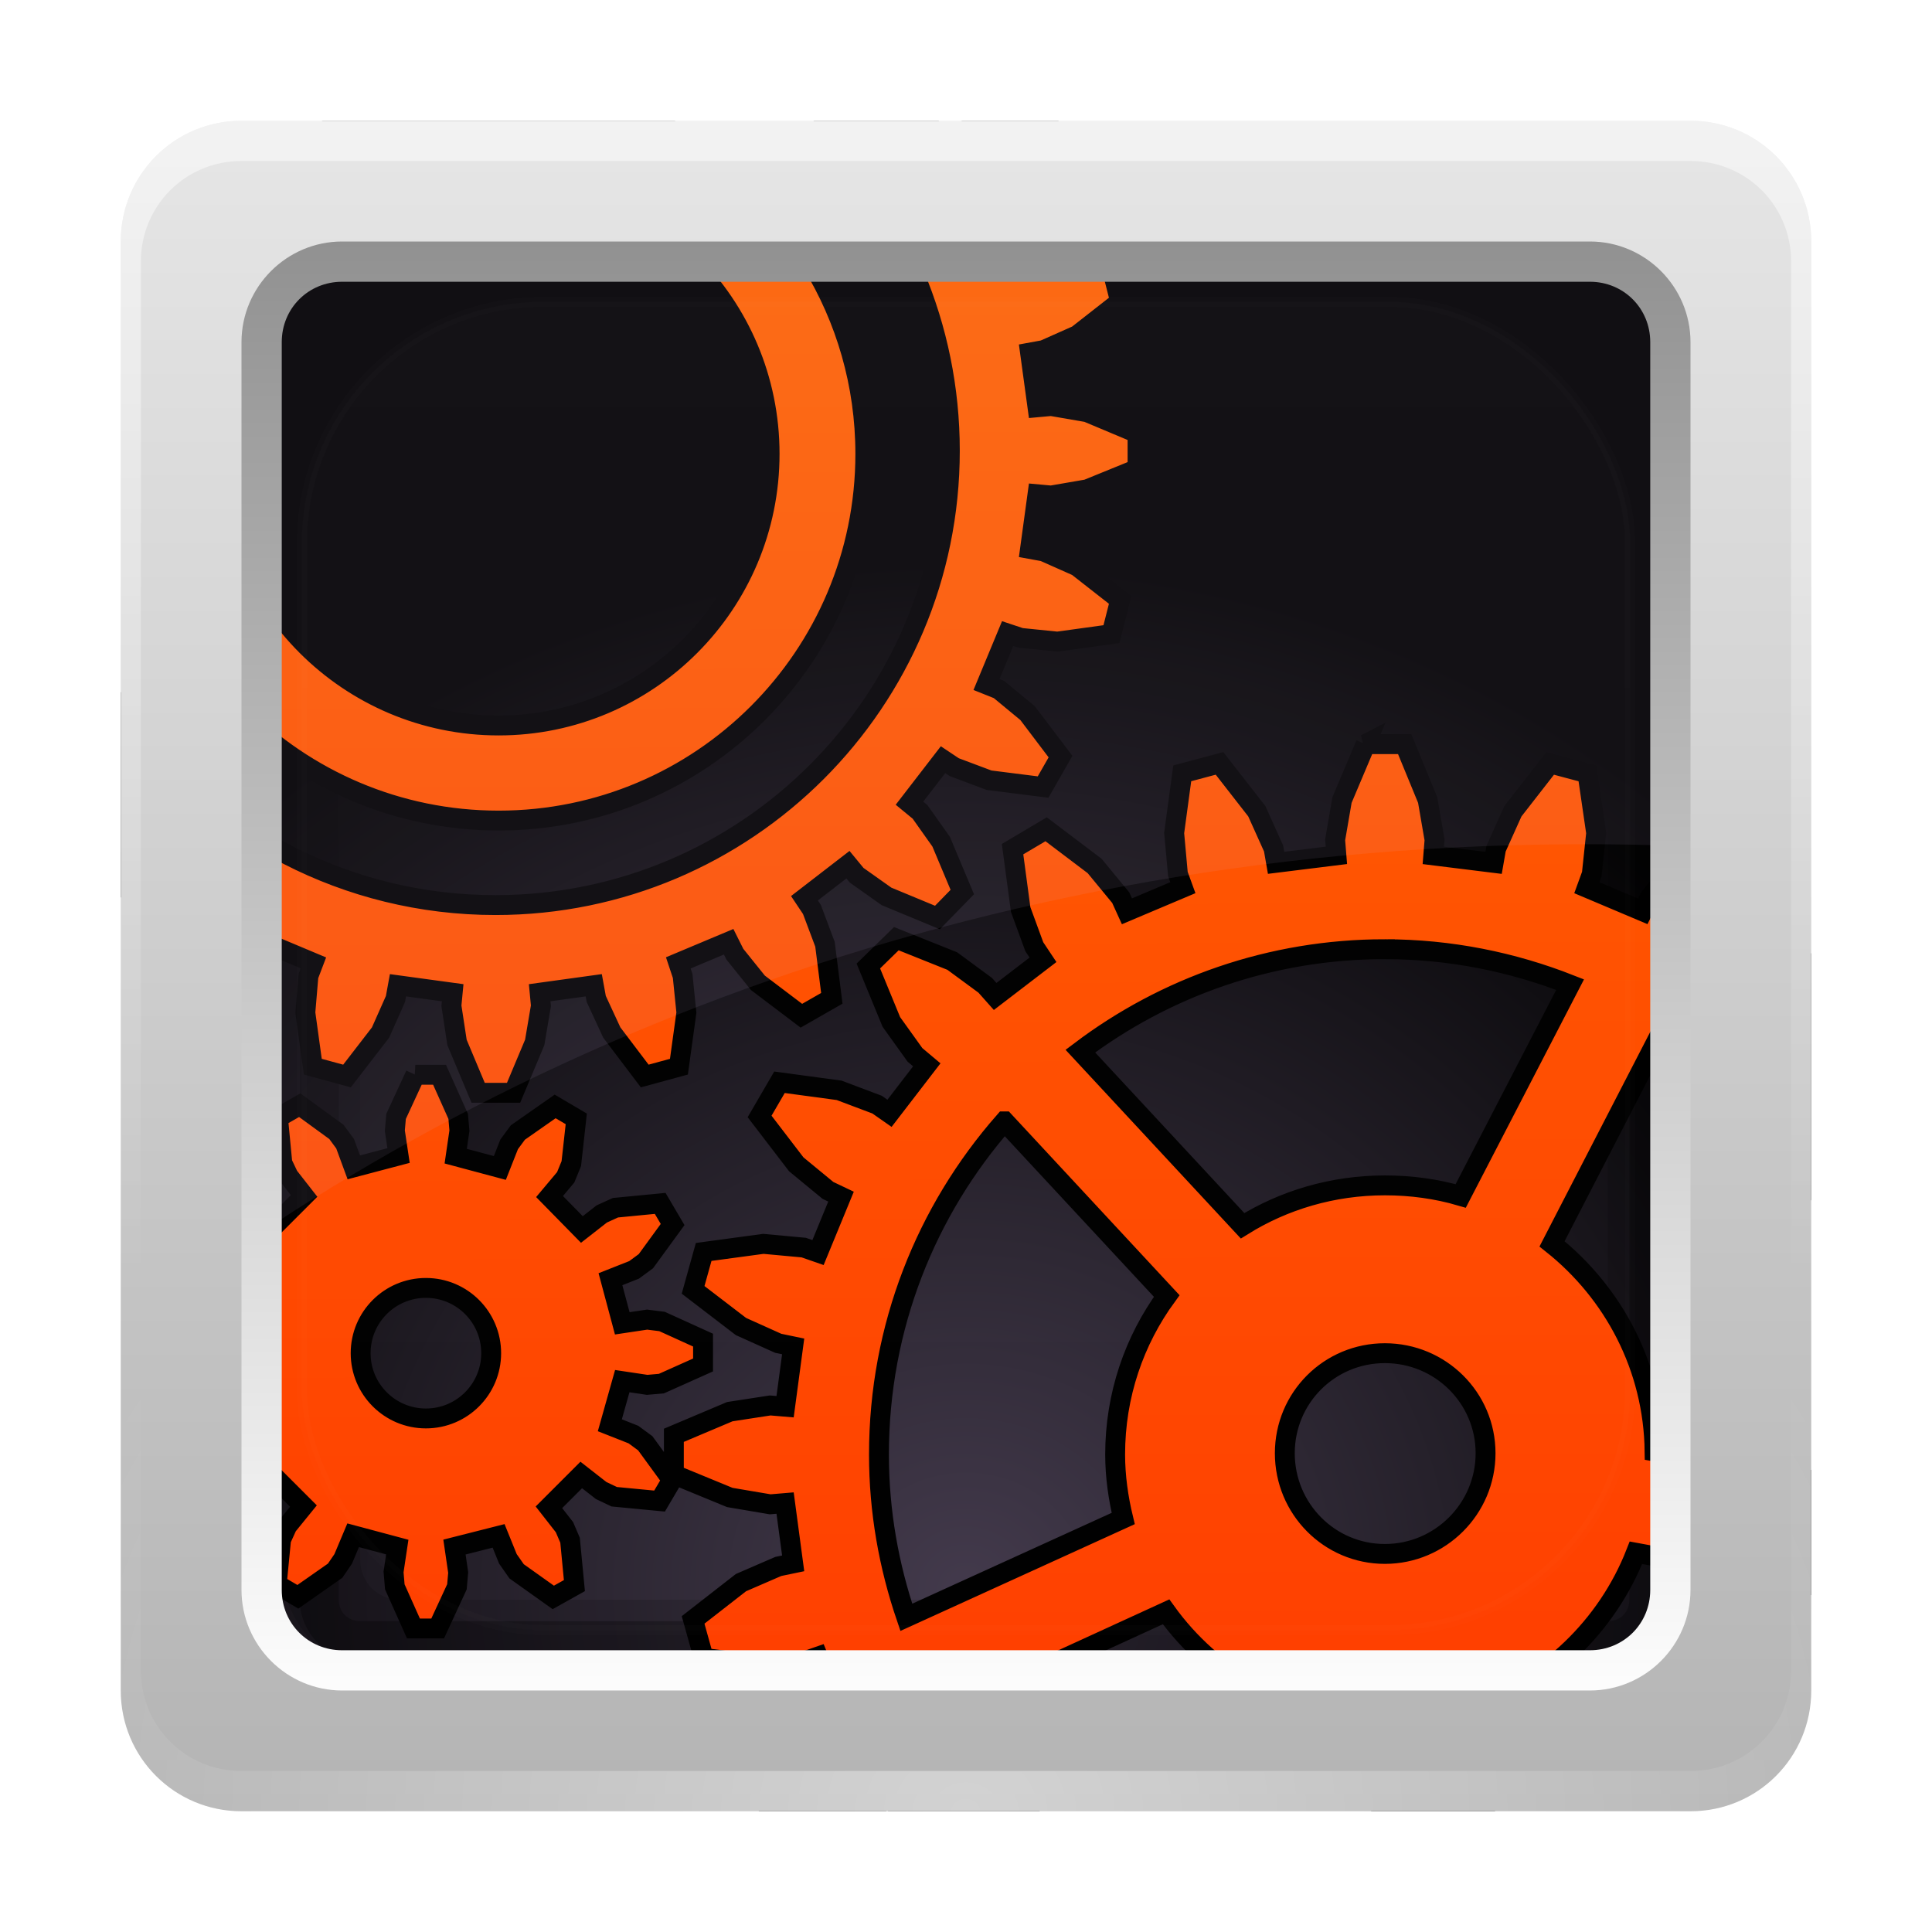 <?xml version="1.0" encoding="UTF-8" standalone="no"?>
<!-- Created with Inkscape (http://www.inkscape.org/) -->

<svg
   xmlns:dc="http://purl.org/dc/elements/1.1/"
   xmlns:cc="http://creativecommons.org/ns#"
   xmlns:rdf="http://www.w3.org/1999/02/22-rdf-syntax-ns#"
   xmlns:svg="http://www.w3.org/2000/svg"
   xmlns="http://www.w3.org/2000/svg"
   xmlns:xlink="http://www.w3.org/1999/xlink"
   xmlns:sodipodi="http://sodipodi.sourceforge.net/DTD/sodipodi-0.dtd"
   xmlns:inkscape="http://www.inkscape.org/namespaces/inkscape"
   version="1.0"
   width="96"
   height="96"
   id="svg2408"
   inkscape:version="0.48.2 r9819"
   sodipodi:docname="dbusmanager.svg"
   inkscape:export-filename="/home/buckstabu/Dropbox/Public/lcicons/lcproto2.png"
   inkscape:export-xdpi="90"
   inkscape:export-ydpi="90">
  <sodipodi:namedview
     pagecolor="#ffffff"
     bordercolor="#666666"
     borderopacity="1"
     objecttolerance="10"
     gridtolerance="10"
     guidetolerance="10"
     inkscape:pageopacity="0"
     inkscape:pageshadow="2"
     inkscape:window-width="1920"
     inkscape:window-height="1145"
     id="namedview68"
     showgrid="false"
     inkscape:zoom="3.3333333"
     inkscape:cx="87.825226"
     inkscape:cy="72.860509"
     inkscape:window-x="1678"
     inkscape:window-y="32"
     inkscape:window-maximized="1"
     inkscape:current-layer="svg2408" />
  <defs
     id="defs2410">
    <linearGradient
       id="linearGradient4017">
      <stop
         style="stop-color:#ff6600;stop-opacity:1;"
         offset="0"
         id="stop4019" />
      <stop
         style="stop-color:#ff1e00;stop-opacity:1;"
         offset="1"
         id="stop4021" />
    </linearGradient>
    <linearGradient
       x1="45.448"
       y1="92.54"
       x2="45.448"
       y2="7.017"
       id="ButtonShadow"
       gradientUnits="userSpaceOnUse"
       gradientTransform="scale(1.006,0.994)">
      <stop
         id="stop3750"
         style="stop-color:#000000;stop-opacity:1"
         offset="0" />
      <stop
         id="stop3752"
         style="stop-color:#000000;stop-opacity:0.588"
         offset="1" />
    </linearGradient>
    <filter
       color-interpolation-filters="sRGB"
       id="filter3174">
      <feGaussianBlur
         id="feGaussianBlur3176"
         stdDeviation="1.71" />
    </filter>
    <linearGradient
       id="linearGradient3224-6">
      <stop
         id="stop3226-2"
         style="stop-color:#42394b;stop-opacity:1"
         offset="0" />
      <stop
         id="stop3228-1"
         style="stop-color:#000000;stop-opacity:1"
         offset="1" />
    </linearGradient>
    <linearGradient
       id="linearGradient3187-5">
      <stop
         id="stop3189-3"
         style="stop-color:#b4b4b4;stop-opacity:1"
         offset="0" />
      <stop
         id="stop3191-2"
         style="stop-color:#e6e6e6;stop-opacity:1"
         offset="1" />
    </linearGradient>
    <linearGradient
       id="linearGradient3737-9">
      <stop
         id="stop3739-7"
         style="stop-color:#ffffff;stop-opacity:1"
         offset="0" />
      <stop
         id="stop3741-6"
         style="stop-color:#ffffff;stop-opacity:0"
         offset="1" />
    </linearGradient>
    <linearGradient
       id="linearGradient3465-2">
      <stop
         id="stop3467-0"
         style="stop-color:#919191;stop-opacity:1"
         offset="0" />
      <stop
         id="stop3469-6"
         style="stop-color:#fdfdfd;stop-opacity:1"
         offset="1" />
    </linearGradient>
    <linearGradient
       id="linearGradient3737-7-3">
      <stop
         id="stop3739-2-3"
         style="stop-color:#ffffff;stop-opacity:1"
         offset="0" />
      <stop
         id="stop3741-7-6"
         style="stop-color:#ffffff;stop-opacity:0"
         offset="1" />
    </linearGradient>
    <linearGradient
       id="linearGradient3737-4-0">
      <stop
         id="stop3739-8-4"
         style="stop-color:#ffffff;stop-opacity:1"
         offset="0" />
      <stop
         id="stop3741-71-8"
         style="stop-color:#ffffff;stop-opacity:0"
         offset="1" />
    </linearGradient>
    <clipPath
       id="clipPath3613-5">
      <rect
         width="84"
         height="84"
         rx="6"
         ry="6"
         x="6"
         y="6"
         id="rect3615-1"
         style="fill:#ffffff;fill-opacity:1;fill-rule:nonzero;stroke:none" />
    </clipPath>
    <filter
       x="-0.192"
       y="-0.192"
       width="1.384"
       height="1.384"
       color-interpolation-filters="sRGB"
       id="filter3794-2">
      <feGaussianBlur
         id="feGaussianBlur3796-9"
         stdDeviation="5.28" />
    </filter>
    <linearGradient
       inkscape:collect="always"
       xlink:href="#linearGradient3187-5"
       id="linearGradient4094"
       gradientUnits="userSpaceOnUse"
       x1="48"
       y1="90"
       x2="48"
       y2="5.988" />
    <linearGradient
       inkscape:collect="always"
       xlink:href="#linearGradient3737-9"
       id="linearGradient4096"
       gradientUnits="userSpaceOnUse"
       x1="36.357"
       y1="6"
       x2="36.357"
       y2="63.893" />
    <linearGradient
       inkscape:collect="always"
       xlink:href="#linearGradient3465-2"
       id="linearGradient4098"
       gradientUnits="userSpaceOnUse"
       gradientTransform="matrix(1.029,0,0,1.029,-1.412,-1.412)"
       x1="43.179"
       y1="13"
       x2="43.179"
       y2="83.295" />
    <radialGradient
       inkscape:collect="always"
       xlink:href="#linearGradient3737-7-3"
       id="radialGradient4100"
       gradientUnits="userSpaceOnUse"
       gradientTransform="matrix(1.157,0,0,0.996,-7.551,0.197)"
       cx="48"
       cy="90.172"
       fx="48"
       fy="90.172"
       r="42" />
    <linearGradient
       inkscape:collect="always"
       xlink:href="#linearGradient3737-4-0"
       id="linearGradient4102"
       gradientUnits="userSpaceOnUse"
       x1="48"
       y1="20.221"
       x2="48"
       y2="138.661" />
    <radialGradient
       inkscape:collect="always"
       xlink:href="#linearGradient3224-6"
       id="radialGradient4113"
       gradientUnits="userSpaceOnUse"
       gradientTransform="matrix(1.383,-1.0350102e-8,0,1.312,-17.141,-23.729)"
       cx="47.098"
       cy="78.287"
       fx="47.098"
       fy="78.287"
       r="38.957" />
    <filter
       id="filter3174-6"
       color-interpolation-filters="sRGB">
      <feGaussianBlur
         stdDeviation="1.71"
         id="feGaussianBlur3176-7" />
    </filter>
    <linearGradient
       gradientTransform="scale(1.006,0.994)"
       gradientUnits="userSpaceOnUse"
       id="ButtonShadow-7"
       y2="7.017"
       x2="45.448"
       y1="92.54"
       x1="45.448">
      <stop
         offset="0"
         style="stop-color:#000000;stop-opacity:1"
         id="stop3750-1" />
      <stop
         offset="1"
         style="stop-color:#000000;stop-opacity:0.588"
         id="stop3752-1" />
    </linearGradient>
    <linearGradient
       inkscape:collect="always"
       xlink:href="#linearGradient4017"
       id="linearGradient3067"
       gradientUnits="userSpaceOnUse"
       gradientTransform="matrix(0.988,0,0,0.988,-133.835,-11.135)"
       x1="66.518"
       y1="6.3"
       x2="66.818"
       y2="148.697" />
    <filter
       id="filter3174-4"
       color-interpolation-filters="sRGB">
      <feGaussianBlur
         stdDeviation="1.71"
         id="feGaussianBlur3176-3" />
    </filter>
    <linearGradient
       gradientTransform="scale(1.006,0.994)"
       gradientUnits="userSpaceOnUse"
       id="ButtonShadow-1"
       y2="7.017"
       x2="45.448"
       y1="92.54"
       x1="45.448">
      <stop
         offset="0"
         style="stop-color:#000000;stop-opacity:1"
         id="stop3750-9" />
      <stop
         offset="1"
         style="stop-color:#000000;stop-opacity:0.588"
         id="stop3752-0" />
    </linearGradient>
  </defs>
  <g
     id="layer2-6"
     style="display:none"
     transform="translate(93.107,40.264)">
    <rect
       width="86"
       height="85"
       rx="6"
       ry="6"
       x="5"
       y="7"
       id="rect3745-0"
       style="opacity:0.9;fill:url(#ButtonShadow-7);fill-opacity:1;fill-rule:nonzero;stroke:none;filter:url(#filter3174-6)" />
  </g>
  <path
     style="opacity:0.6;color:#000000;fill:#000000;fill-opacity:1;fill-rule:nonzero;stroke:none;stroke-width:1;marker:none;visibility:visible;display:inline;overflow:visible;enable-background:accumulate"
     id="rect3977-9"
     inkscape:connector-curvature="0"
     d="m 17.898,14.49 c -1.662,0 -3,1.338 -3,3 l 0,62 c 0,1.662 1.338,3 3,3 l 62,0 c 1.662,0 3,-1.338 3,-3 l 0,-62 c 0,-1.662 -1.338,-3 -3,-3 l -62,0 z m 0,0.969 62,0 c 1.14,0 2.031,0.891 2.031,2.031 l 0,62 c 0,1.14 -0.891,2.031 -2.031,2.031 l -62,0 c -1.14,0 -2.031,-0.891 -2.031,-2.031 l 0,-62 c 0,-1.14 0.891,-2.031 2.031,-2.031 z" />
  <g
     id="layer2"
     style="display:none">
    <rect
       width="86"
       height="85"
       rx="6"
       ry="6"
       x="5"
       y="7"
       id="rect3745"
       style="opacity:0.9;fill:url(#ButtonShadow);fill-opacity:1;fill-rule:nonzero;stroke:none;filter:url(#filter3174)" />
  </g>
  <rect
     style="fill:url(#radialGradient4113);fill-opacity:1;stroke:none"
     id="rect3461-7"
     y="8.744"
     x="9.039"
     ry="6.173"
     rx="5.853"
     height="78.516"
     width="77.915" />
  <path
     style="font-size:medium;font-style:normal;font-variant:normal;font-weight:normal;font-stretch:normal;text-indent:0;text-align:start;text-decoration:none;line-height:normal;letter-spacing:normal;word-spacing:normal;text-transform:none;direction:ltr;block-progression:tb;writing-mode:lr-tb;text-anchor:start;opacity:0.15;color:#000000;fill:#000000;fill-opacity:1;stroke:none;stroke-width:4;marker:none;visibility:visible;display:inline;overflow:visible;enable-background:accumulate;font-family:Abandoned Bitplane;-inkscape-font-specification:Abandoned Bitplane"
     id="rect3222-3-8"
     inkscape:connector-curvature="0"
     d="m 19.898,13.49 c -3.289,0 -6,2.711 -6,6 l 0,58 c 0,3.289 2.711,6 6,6 l 58,0 c 3.289,0 6,-2.711 6,-6 l 0,-58 c 0,-3.289 -2.711,-6 -6,-6 l -58,0 z m 0,4 58,0 c 1.143,0 2,0.857 2,2 l 0,58 c 0,1.143 -0.857,2 -2,2 l -58,0 c -1.143,0 -2,-0.857 -2,-2 l 0,-58 c 0,-1.143 0.857,-2 2,-2 z" />
  <path
     style="opacity:0.3;color:#000000;fill:#000000;fill-opacity:1;fill-rule:nonzero;stroke:none;stroke-width:1;marker:none;visibility:visible;display:inline;overflow:visible;enable-background:accumulate"
     id="rect3981-0"
     inkscape:connector-curvature="0"
     d="m 17.898,14.49 c -1.662,0 -3,1.338 -3,3 l 0,62 c 0,1.662 1.338,3 3,3 l 62,0 c 1.662,0 3,-1.338 3,-3 l 0,-62 c 0,-1.662 -1.338,-3 -3,-3 l -62,0 z m 0,1.938 62,0 c 0.618,0 1.062,0.444 1.062,1.062 l 0,62 c 0,0.618 -0.444,1.062 -1.062,1.062 l -62,0 c -0.618,0 -1.062,-0.444 -1.062,-1.062 l 0,-62 c 0,-0.618 0.444,-1.062 1.062,-1.062 z" />
  <g
     id="g5172"
     transform="translate(134.4,11.7)">
    <g
       style="display:none"
       id="layer2-3">
      <rect
         style="opacity:0.9;fill:url(#ButtonShadow-1);fill-opacity:1;fill-rule:nonzero;stroke:none;filter:url(#filter3174-4)"
         id="rect3745-3"
         y="7"
         x="5"
         ry="6"
         rx="6"
         height="85"
         width="86" />
    </g>
    <path
       d="m -118.24,-5.206 c -5.713,3.076 -9.604,9.117 -9.604,16.059 0,10.062 8.159,18.221 18.221,18.221 10.062,0 18.221,-8.159 18.221,-18.221 0,-6.942 -3.891,-12.983 -9.604,-16.059 l -17.232,0 z m 24.49,0 c 4.05,4.081 6.547,9.703 6.547,15.904 0,12.464 -10.111,22.575 -22.575,22.575 -7.417,1e-6 -14.012,-3.585 -18.128,-9.11 l 0,7.782 0.216,-0.154 0.432,-0.525 2.162,1.668 -0.401,0.556 -0.618,1.729 -0.371,2.687 1.544,0.865 2.131,-1.637 1.174,-1.421 0.309,-0.618 2.501,1.05 -0.247,0.649 -0.154,1.822 0.371,2.687 1.699,0.463 1.668,-2.162 0.741,-1.668 0.124,-0.679 2.718,0.371 -0.062,0.649 0.278,1.822 1.05,2.501 1.76,0 1.05,-2.501 0.309,-1.822 -0.062,-0.649 2.687,-0.371 0.124,0.679 0.772,1.668 1.637,2.162 1.699,-0.463 0.371,-2.687 -0.185,-1.822 -0.216,-0.649 2.501,-1.05 0.309,0.618 1.143,1.421 2.162,1.637 1.513,-0.865 -0.34,-2.687 -0.649,-1.729 -0.371,-0.556 2.162,-1.668 0.432,0.525 1.482,1.05 2.532,1.05 1.235,-1.266 -1.05,-2.501 -1.05,-1.482 -0.525,-0.432 1.668,-2.162 0.556,0.371 1.729,0.649 2.687,0.34 0.865,-1.513 -1.637,-2.162 -1.421,-1.174 -0.618,-0.247 1.05,-2.532 0.649,0.216 1.822,0.185 2.687,-0.371 0.432,-1.699 -2.131,-1.668 -1.668,-0.741 -0.679,-0.124 0.371,-2.718 0.679,0.062 1.791,-0.309 2.501,-1.019 0,-1.76 -2.501,-1.05 -1.791,-0.309 -0.679,0.062 -0.371,-2.718 0.679,-0.124 1.668,-0.741 2.131,-1.668 -0.432,-1.699 -2.687,-0.34 -1.822,0.154 -0.649,0.247 -1.05,-2.532 0.618,-0.278 1.421,-1.174 1.637,-2.131 -0.401,-0.741 -4.385,0 -0.494,0.185 -0.556,0.401 -0.463,-0.587 -5.744,0 z m -15.874,2.594 c 7.443,0 13.465,6.022 13.465,13.465 0,7.443 -6.022,13.496 -13.465,13.496 -7.443,0 -13.496,-6.053 -13.496,-13.496 0,-7.443 6.053,-13.465 13.496,-13.465 z m 43.081,27.887 -1.174,2.779 -0.34,1.976 0.062,0.772 -2.996,0.371 -0.124,-0.71 -0.834,-1.853 -1.853,-2.378 -1.853,0.494 -0.401,2.965 0.185,2.038 0.247,0.679 -2.779,1.174 -0.309,-0.679 -1.297,-1.575 -2.409,-1.822 -1.668,0.988 0.401,2.996 0.679,1.853 0.432,0.649 -2.378,1.822 -0.494,-0.556 -1.637,-1.204 -2.779,-1.112 -1.39,1.359 1.143,2.779 1.174,1.637 0.587,0.494 -1.853,2.409 -0.618,-0.432 -1.884,-0.71 -2.965,-0.401 -0.988,1.699 1.822,2.378 1.575,1.297 0.649,0.309 -1.143,2.779 -0.71,-0.247 -2.007,-0.185 -2.965,0.401 -0.525,1.884 2.378,1.822 1.853,0.834 0.741,0.154 -0.401,2.996 -0.741,-0.062 -2.007,0.309 -2.779,1.174 0,1.946 2.779,1.143 2.007,0.34 0.741,-0.062 0.401,2.996 -0.741,0.154 -1.853,0.803 -2.378,1.853 0.525,1.884 2.965,0.401 2.007,-0.216 0.71,-0.247 1.143,2.779 -0.649,0.34 -1.575,1.266 -1.822,2.409 0.247,0.401 5.868,0 0.34,-0.247 0.185,0.247 6.146,0 c -1.28,-1.359 -2.411,-2.861 -3.366,-4.478 l 10.778,-4.941 c 2.289,3.18 5.944,5.319 10.099,5.559 l 0.525,3.86 5.157,0 -0.618,-4.54 c 3.743,-1.27 6.751,-4.148 8.184,-7.813 l 8.215,1.513 0,-5.219 -7.288,-1.328 c -0.05,-4.184 -2.045,-7.892 -5.096,-10.315 l 5.435,-10.531 c 2.735,1.792 5.096,4.108 6.949,6.794 l 0,-9.728 -0.834,0.618 -0.494,0.556 -2.378,-1.822 0.401,-0.649 0.741,-1.853 0.371,-2.996 -1.699,-0.988 -2.378,1.822 -1.266,1.575 -0.34,0.679 -2.779,-1.174 0.247,-0.679 0.216,-2.038 -0.432,-2.965 -1.853,-0.494 -1.853,2.378 -0.834,1.853 -0.124,0.71 -2.996,-0.371 0.062,-0.772 -0.34,-1.976 -1.143,-2.779 -1.946,0 z m 0.957,10.191 c 3.246,0 6.354,0.638 9.203,1.76 l -5.435,10.5 c -1.195,-0.35 -2.46,-0.525 -3.768,-0.525 -2.593,0 -5.02,0.729 -7.072,2.007 l -8.06,-8.678 c 4.21,-3.179 9.454,-5.065 15.132,-5.065 z m -48.176,6.238 -0.957,2.069 -0.062,0.71 0.185,1.235 -2.224,0.587 -0.432,-1.174 -0.432,-0.587 -1.822,-1.328 -1.081,0.618 0.216,2.254 0.309,0.649 0.772,0.988 -1.606,1.606 -0.988,-0.772 -0.649,-0.309 -2.254,-0.216 -0.618,1.05 1.328,1.822 0.587,0.432 1.143,0.463 -0.587,2.193 -1.235,-0.185 -0.741,0.062 -2.038,0.926 0,1.235 2.038,0.926 0.741,0.062 1.235,-0.154 0.587,2.193 -1.174,0.463 -0.587,0.401 -1.328,1.853 0.587,1.05 2.254,-0.216 0.679,-0.309 0.988,-0.772 1.606,1.606 -0.803,0.988 -0.309,0.679 -0.216,2.224 1.05,0.618 1.853,-1.297 0.401,-0.587 0.494,-1.174 2.193,0.587 -0.185,1.235 0.062,0.741 0.926,2.069 1.204,0 0.957,-2.069 0.062,-0.71 -0.185,-1.266 2.193,-0.556 0.463,1.143 0.432,0.618 1.822,1.297 1.05,-0.587 -0.216,-2.254 -0.278,-0.649 -0.772,-0.988 1.606,-1.606 0.988,0.772 0.649,0.309 2.254,0.216 0.618,-1.05 -1.328,-1.822 -0.587,-0.432 -1.174,-0.463 0.618,-2.193 1.235,0.185 0.71,-0.062 2.069,-0.926 0,-1.235 -2.038,-0.926 -0.741,-0.093 -1.235,0.185 -0.587,-2.193 1.174,-0.463 0.587,-0.432 1.328,-1.822 -0.618,-1.05 -2.224,0.216 -0.679,0.309 -0.988,0.772 -1.606,-1.637 0.803,-0.957 0.278,-0.679 0.247,-2.224 -1.05,-0.618 -1.853,1.297 -0.432,0.587 -0.463,1.174 -2.193,-0.587 0.185,-1.266 -0.062,-0.71 -0.926,-2.069 -1.204,0 z m 29.276,2.316 8.06,8.678 c -1.616,2.213 -2.563,4.927 -2.563,7.875 0,1.088 0.156,2.168 0.401,3.181 l -10.778,4.91 c -0.867,-2.543 -1.359,-5.256 -1.359,-8.091 0,-6.345 2.352,-12.131 6.238,-16.553 z m -28.751,8.276 c 1.792,0 3.243,1.451 3.243,3.243 0,1.792 -1.451,3.243 -3.243,3.243 -1.792,0 -3.243,-1.451 -3.243,-3.243 0,-1.792 1.451,-3.243 3.243,-3.243 z m 47.651,3.243 c 2.757,0 5.003,2.215 5.003,4.972 0,2.757 -2.246,5.003 -5.003,5.003 -2.757,0 -4.972,-2.246 -4.972,-5.003 0,-2.757 2.215,-4.972 4.972,-4.972 z"
       inkscape:connector-curvature="0"
       id="path6159"
       style="fill:url(#linearGradient3067);fill-opacity:1;stroke:#000000;stroke-width:0.988;stroke-opacity:1;display:inline" />
  </g>
  <path
     style="opacity:0.08;fill:#d9c6ed;fill-opacity:1;stroke:none"
     id="rect3256-3"
     inkscape:connector-curvature="0"
     d="m 14.898,8.74 c -3.242,0 -5.844,2.767 -5.844,6.187 l 0,49.062 C 27.879,50.131 54.866,40.196 86.961,42.208 l 0,-27.281 c 0,-3.42 -2.633,-6.187 -5.875,-6.187 l -66.188,0 z" />
  <g
     id="layer1"
     style="display:inline">
    <path
       d="M 12,6 C 8.676,6 6,8.676 6,12 l 0,72 c 0,3.324 2.676,6 6,6 l 72,0 c 3.324,0 6,-2.676 6,-6 L 90,12 C 90,8.676 87.324,6 84,6 L 12,6 z m 5,7 62,0 c 2.216,0 4,1.784 4,4 l 0,62 c 10e-7,2.216 -1.784,4 -4,4 l -62,0 c -2.216,10e-7 -4,-1.784 -4,-4 l 0,-62 c 0,-2.216 1.784,-4 4,-4 z"
       inkscape:connector-curvature="0"
       id="rect2419"
       style="fill:url(#linearGradient4094);fill-opacity:1;fill-rule:nonzero;stroke:none" />
    <path
       d="M 12,6 C 8.676,6 6,8.676 6,12 l 0,2 0,68 0,2 c 0,0.335 0.041,0.651 0.094,0.969 0.049,0.296 0.097,0.597 0.188,0.875 0.01,0.03 0.021,0.064 0.031,0.094 0.099,0.288 0.235,0.547 0.375,0.812 0.145,0.274 0.316,0.536 0.5,0.781 0.184,0.246 0.374,0.473 0.594,0.688 0.44,0.428 0.943,0.815 1.5,1.094 0.279,0.14 0.573,0.247 0.875,0.344 -0.256,-0.1 -0.487,-0.236 -0.719,-0.375 -0.007,-0.004 -0.024,0.004 -0.031,0 -0.032,-0.019 -0.062,-0.043 -0.094,-0.062 -0.12,-0.077 -0.231,-0.164 -0.344,-0.25 -0.106,-0.081 -0.213,-0.161 -0.312,-0.25 C 8.478,88.557 8.309,88.373 8.156,88.188 8.049,88.057 7.938,87.922 7.844,87.781 7.819,87.743 7.805,87.695 7.781,87.656 7.716,87.553 7.651,87.452 7.594,87.344 7.493,87.149 7.388,86.928 7.312,86.719 7.305,86.697 7.289,86.678 7.281,86.656 7.249,86.564 7.245,86.469 7.219,86.375 7.188,86.268 7.148,86.172 7.125,86.062 7.052,85.721 7,85.364 7,85 L 7,83 7,15 7,13 C 7,10.218 9.218,8 12,8 l 2,0 68,0 2,0 c 2.782,0 5,2.218 5,5 l 0,2 0,68 0,2 c 0,0.364 -0.052,0.721 -0.125,1.062 -0.044,0.207 -0.088,0.398 -0.156,0.594 -0.008,0.022 -0.023,0.041 -0.031,0.062 -0.063,0.174 -0.138,0.367 -0.219,0.531 -0.042,0.083 -0.079,0.17 -0.125,0.25 -0.055,0.097 -0.127,0.188 -0.188,0.281 -0.094,0.141 -0.205,0.276 -0.312,0.406 -0.143,0.174 -0.303,0.347 -0.469,0.5 -0.011,0.01 -0.02,0.021 -0.031,0.031 -0.138,0.126 -0.285,0.234 -0.438,0.344 -0.103,0.073 -0.204,0.153 -0.312,0.219 -0.007,0.004 -0.024,-0.004 -0.031,0 -0.232,0.139 -0.463,0.275 -0.719,0.375 0.302,-0.097 0.596,-0.204 0.875,-0.344 0.557,-0.279 1.06,-0.666 1.5,-1.094 0.22,-0.214 0.409,-0.442 0.594,-0.688 0.184,-0.246 0.355,-0.508 0.5,-0.781 0.14,-0.265 0.276,-0.525 0.375,-0.812 0.01,-0.031 0.021,-0.063 0.031,-0.094 0.09,-0.278 0.139,-0.579 0.188,-0.875 C 89.959,84.651 90,84.335 90,84 l 0,-2 0,-68 0,-2 C 90,8.676 87.324,6 84,6 L 12,6 z"
       inkscape:connector-curvature="0"
       id="rect3728"
       style="opacity:0.5;fill:url(#linearGradient4096);fill-opacity:1;fill-rule:nonzero;stroke:none" />
    <path
       d="m 17,12 c -2.753,0 -5,2.247 -5,5 l 0,62 c 0,2.753 2.247,5 5,5 l 62,0 c 2.753,0 5,-2.247 5,-5 l 0,-62 c 0,-2.753 -2.247,-5 -5,-5 l -62,0 z m 0,2 62,0 c 1.679,0 3,1.321 3,3 l 0,62 c 10e-7,1.679 -1.321,3 -3,3 l -62,0 c -1.679,0 -3,-1.321 -3,-3 l 0,-62 c 0,-1.679 1.321,-3 3,-3 z"
       inkscape:connector-curvature="0"
       id="rect3425"
       style="fill:url(#linearGradient4098);fill-opacity:1;fill-rule:nonzero;stroke:none" />
    <path
       d="M 12,90 C 8.676,90 6,87.324 6,84 L 6,82 6,14 6,12 c 0,-0.335 0.041,-0.651 0.094,-0.969 0.049,-0.296 0.097,-0.597 0.188,-0.875 C 6.291,10.126 6.302,10.093 6.312,10.062 6.411,9.775 6.547,9.515 6.688,9.25 6.832,8.976 7.003,8.714 7.188,8.469 7.372,8.223 7.561,7.995 7.781,7.781 8.221,7.353 8.724,6.967 9.281,6.688 9.56,6.548 9.855,6.441 10.156,6.344 9.9,6.444 9.67,6.58 9.438,6.719 c -0.007,0.004 -0.024,-0.004 -0.031,0 -0.032,0.019 -0.062,0.043 -0.094,0.062 -0.12,0.077 -0.231,0.164 -0.344,0.25 -0.106,0.081 -0.213,0.161 -0.312,0.25 C 8.478,7.443 8.309,7.627 8.156,7.812 8.049,7.943 7.938,8.078 7.844,8.219 7.819,8.257 7.805,8.305 7.781,8.344 7.716,8.447 7.651,8.548 7.594,8.656 7.493,8.851 7.388,9.072 7.312,9.281 7.305,9.303 7.289,9.322 7.281,9.344 7.249,9.436 7.245,9.531 7.219,9.625 7.188,9.732 7.148,9.828 7.125,9.938 7.052,10.279 7,10.636 7,11 l 0,2 0,68 0,2 c 0,2.782 2.218,5 5,5 l 2,0 68,0 2,0 c 2.782,0 5,-2.218 5,-5 l 0,-2 0,-68 0,-2 C 89,10.636 88.948,10.279 88.875,9.938 88.831,9.731 88.787,9.54 88.719,9.344 88.711,9.322 88.695,9.303 88.688,9.281 88.625,9.108 88.549,8.914 88.469,8.75 88.427,8.667 88.39,8.58 88.344,8.5 88.289,8.403 88.217,8.312 88.156,8.219 88.062,8.078 87.951,7.943 87.844,7.812 87.701,7.638 87.541,7.466 87.375,7.312 87.364,7.302 87.355,7.291 87.344,7.281 87.205,7.156 87.059,7.047 86.906,6.938 86.804,6.864 86.702,6.784 86.594,6.719 c -0.007,-0.004 -0.024,0.004 -0.031,0 -0.232,-0.139 -0.463,-0.275 -0.719,-0.375 0.302,0.097 0.596,0.204 0.875,0.344 0.557,0.279 1.06,0.666 1.5,1.094 0.22,0.214 0.409,0.442 0.594,0.688 0.184,0.246 0.355,0.508 0.5,0.781 0.14,0.265 0.276,0.525 0.375,0.812 0.01,0.031 0.021,0.063 0.031,0.094 0.09,0.278 0.139,0.579 0.188,0.875 C 89.959,11.349 90,11.665 90,12 l 0,2 0,68 0,2 c 0,3.324 -2.676,6 -6,6 l -72,0 z"
       inkscape:connector-curvature="0"
       id="path3615"
       style="opacity:0.4;fill:url(#radialGradient4100);fill-opacity:1;fill-rule:nonzero;stroke:none" />
    <rect
       width="66"
       height="66"
       rx="12"
       ry="12"
       x="15"
       y="15"
       clip-path="url(#clipPath3613-5)"
       id="rect3171"
       style="opacity:0.1;fill:url(#linearGradient4102);fill-opacity:1;fill-rule:nonzero;stroke:#ffffff;stroke-width:0.5;stroke-linecap:round;stroke-linejoin:miter;stroke-miterlimit:4;stroke-opacity:1;stroke-dasharray:none;stroke-dashoffset:0;filter:url(#filter3794-2)" />
  </g>
</svg>

